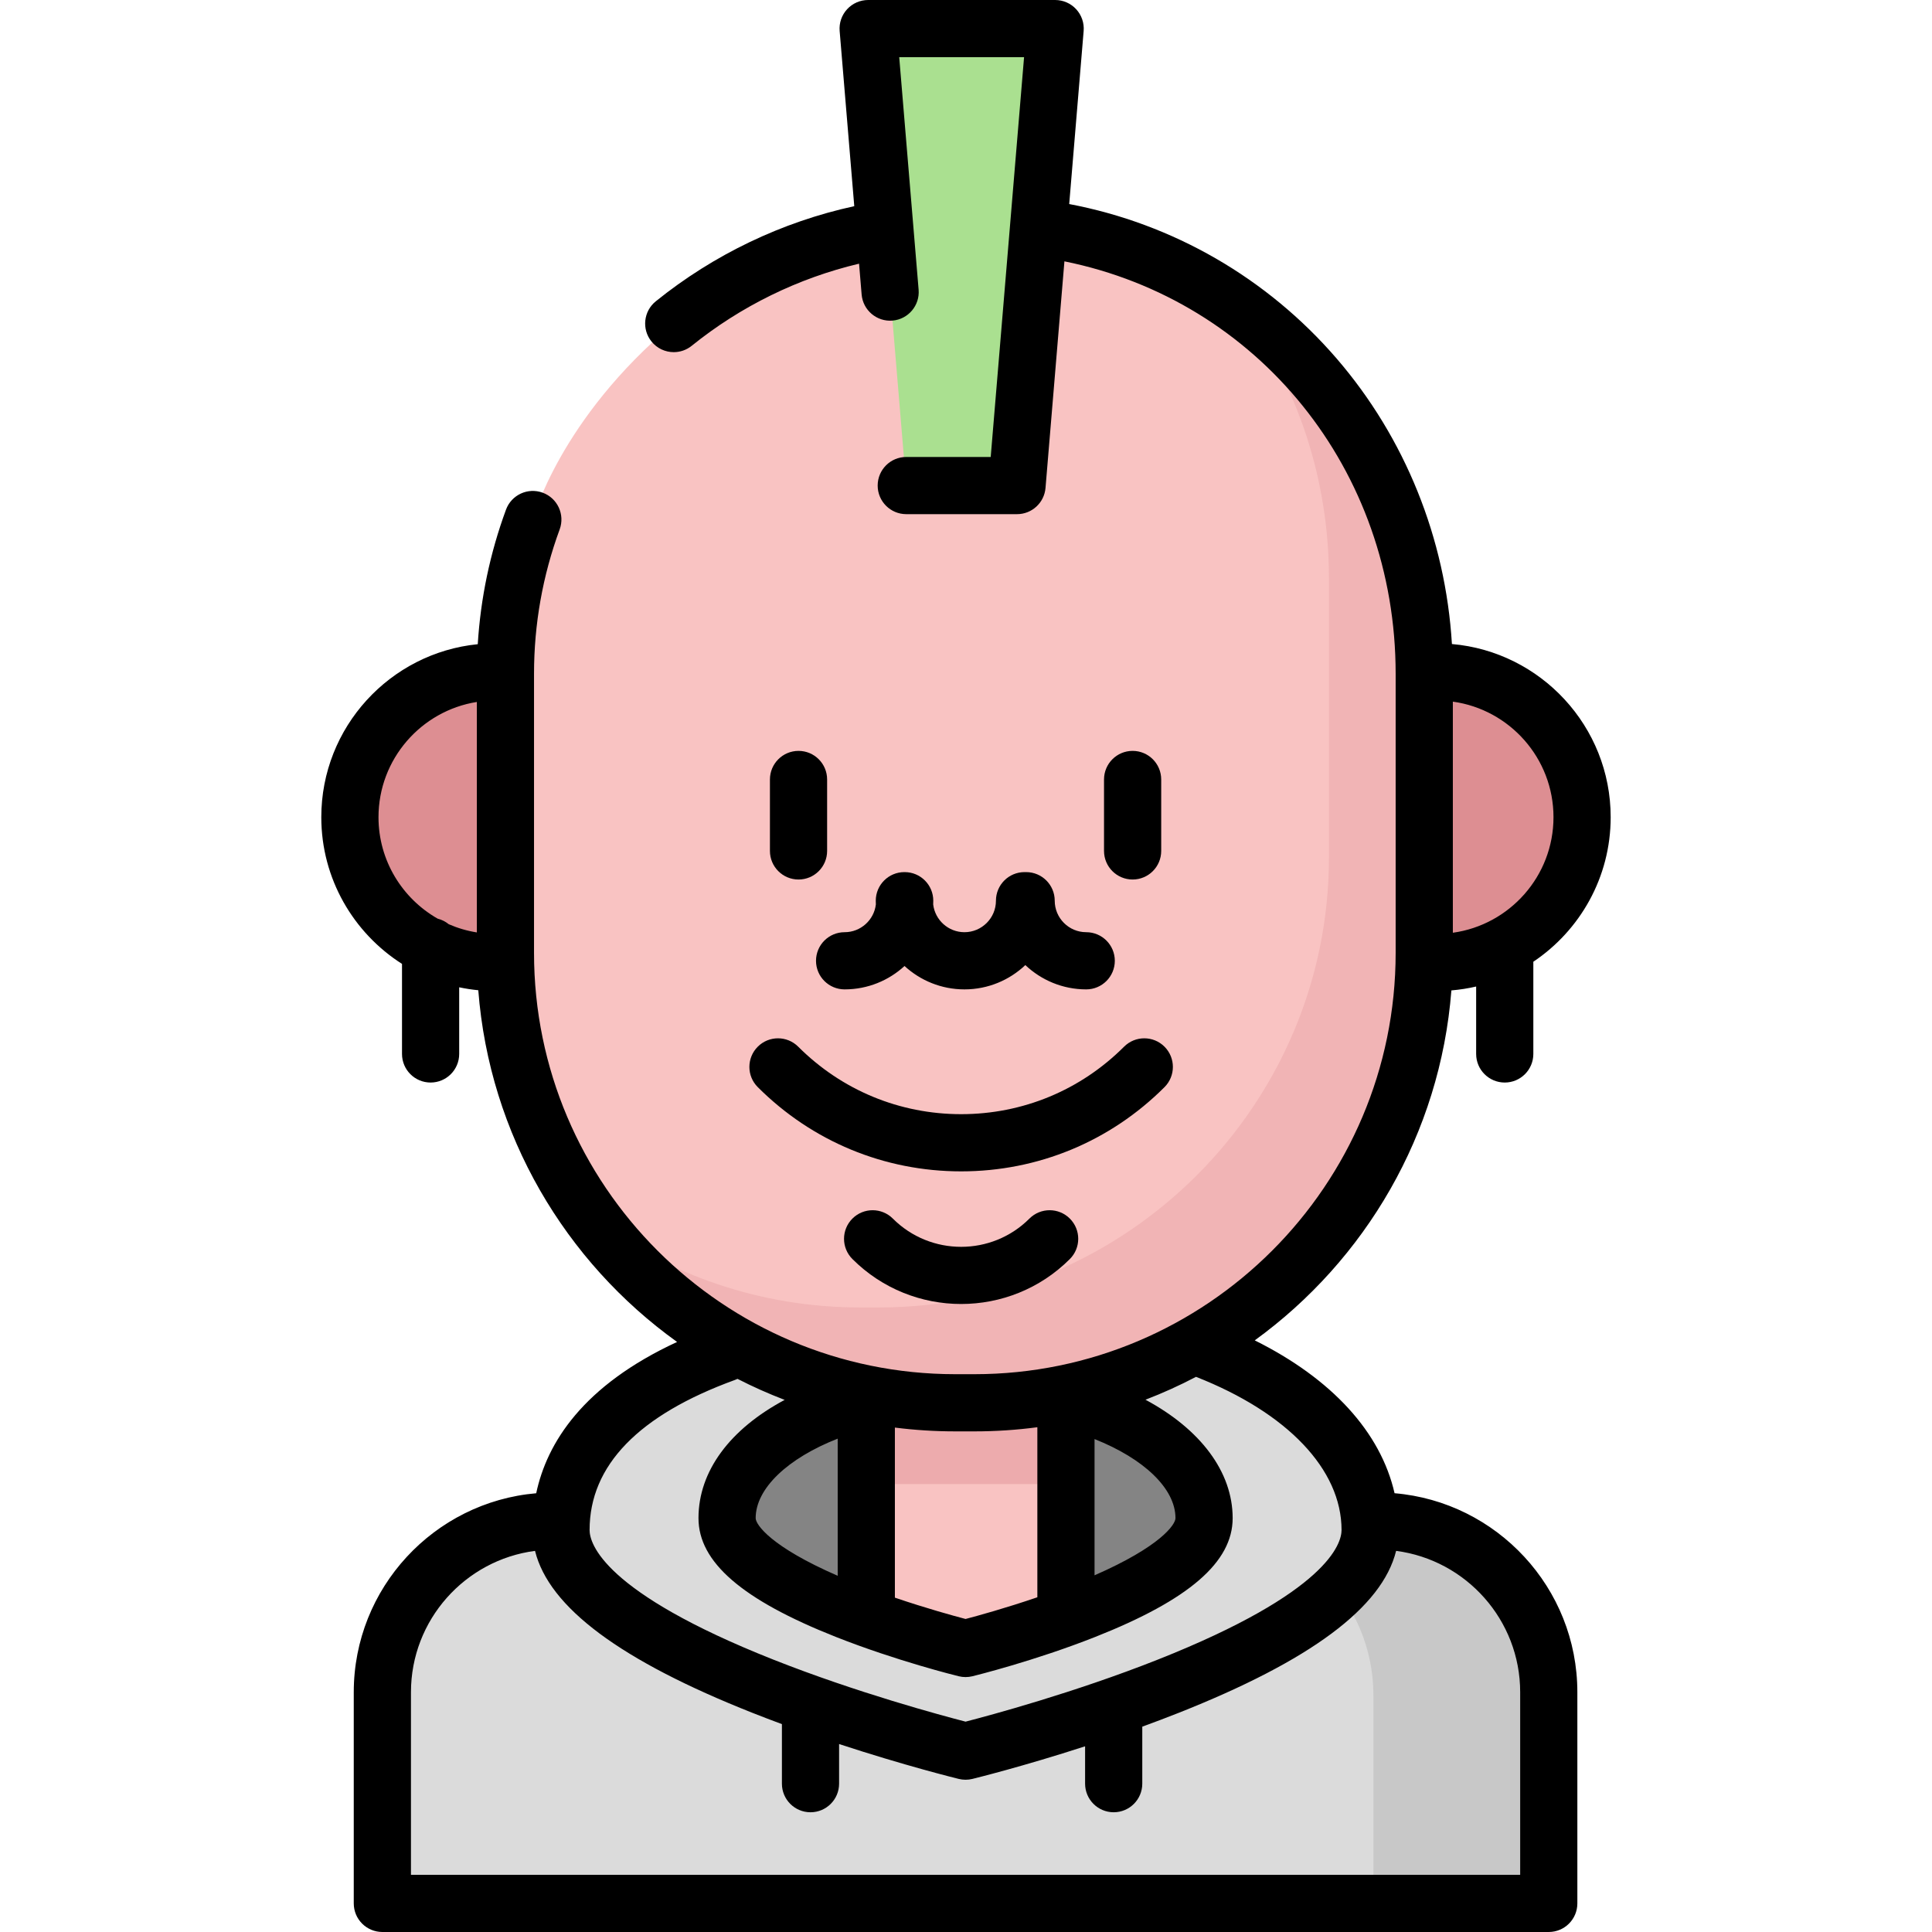 <?xml version="1.0" encoding="iso-8859-1"?>
<!-- Generator: Adobe Illustrator 19.0.0, SVG Export Plug-In . SVG Version: 6.00 Build 0)  -->
<svg xmlns="http://www.w3.org/2000/svg" xmlns:xlink="http://www.w3.org/1999/xlink" version="1.1" id="Layer_1" x="0px" y="0px" viewBox="0 0 512.001 512.001" style="enable-background:new 0 0 512.001 512.001;" xml:space="preserve">
<path style="fill:#DBDBDB;" d="M365.074,403.914c25.057,0,45.369,20.312,45.369,45.369v54.952H101.332v-54.952  c0-25.057,20.312-45.369,45.369-45.369H365.074z"/>
<path style="opacity:0.45;fill:#B2B2B2;enable-background:new    ;" d="M367.095,403.914h-48.497  c25.057,0,45.369,20.312,45.369,45.369v54.952h48.497v-54.952C412.464,424.226,392.152,403.914,367.095,403.914z"/>
<path style="fill:#DBDBDB;" d="M315.384,357.538c28.772,10.509,47.719,28.423,47.719,48.756c0,32.365-107.216,58.6-107.216,58.6  s-107.216-26.236-107.216-58.6c0-20.369,19.014-38.31,47.87-48.812L315.384,357.538z"/>
<path style="fill:#848484;" d="M280.489,371.316c22.685,5.244,38.602,17.521,38.602,31.83c0,19.078-63.204,34.545-63.204,34.545  s-63.204-15.466-63.204-34.545c0-14.225,15.73-26.441,38.201-31.736L280.489,371.316z"/>
<path style="fill:#F9C3C2;" d="M229.869,355.55v74.637c13.853,5.059,26.311,8.109,26.311,8.109s12.631-3.093,26.599-8.214V355.55  H229.869z"/>
<g>
	<rect x="229.632" y="346.146" style="opacity:0.44;fill:#DD8E92;enable-background:new    ;" width="53.212" height="47.15"/>
	<path style="fill:#DD8E92;" d="M380.769,255.065c21.263,0,38.5-17.238,38.5-38.5s-17.238-38.5-38.5-38.5H131.23   c-21.263,0-38.5,17.238-38.5,38.5s17.238,38.5,38.5,38.5H380.769z"/>
</g>
<path style="fill:#F9C3C2;" d="M178.552,85.744c15.221-12.723,34.024-21.152,54.321-24.671l43.135-0.529  c58.043,7.91,101.436,57.886,101.436,118.009v22.067v51.909c0,65.572-53.65,119.221-119.221,119.221h-5.052  c-65.572,0-119.221-53.65-119.221-119.221V200.62v-22.067c0-14.34,2.566-28.11,7.261-40.873  C141.21,137.681,148.189,111.124,178.552,85.744z"/>
<path style="opacity:0.27;fill:#DD8E92;enable-background:new    ;" d="M328.978,81.937c14.626,19.913,23.207,44.63,23.207,71.358  v22.067v51.909c0,65.572-53.65,119.221-119.221,119.221h-5.052c-26.378,0-50.824-8.687-70.628-23.335  c21.764,29.423,56.693,48.594,95.886,48.594h5.052c65.572,0,119.221-53.65,119.221-119.221v-51.909v-22.067  C377.443,138.864,358.529,103.6,328.978,81.937z"/>
<polygon style="fill:#AAE090;" points="235.896,77.41 230.069,7.578 279.628,7.578 269.525,128.679 240.173,128.679 "/>
<path d="M211.618,198.992c-4.185,0-7.578,3.393-7.578,7.578v18.936c0,4.185,3.393,7.578,7.578,7.578  c4.185,0,7.578-3.393,7.578-7.578V206.57C219.196,202.385,215.804,198.992,211.618,198.992z"/>
<path d="M300.155,233.083c4.185,0,7.578-3.393,7.578-7.578v-18.936c0-4.185-3.393-7.578-7.578-7.578s-7.578,3.393-7.578,7.578  v18.936C292.578,229.69,295.97,233.083,300.155,233.083z"/>
<path d="M369.574,395.719c-3.695-16.196-16.631-30.338-37.049-40.507c29.264-21.236,49.14-54.651,52.108-92.743  c2.237-0.187,4.426-0.534,6.562-1.03v17.868c0,4.185,3.393,7.578,7.578,7.578s7.578-3.393,7.578-7.578v-24.438  c12.35-8.275,20.497-22.354,20.497-38.302c0-24.056-18.534-43.854-42.071-45.893c-1.697-27.98-12.388-54.59-30.546-75.651  c-18.419-21.363-43.397-35.743-70.878-40.949l3.826-45.865c0.176-2.112-0.541-4.201-1.975-5.761C283.769,0.887,281.748,0,279.628,0  h-49.559c-2.12,0-4.141,0.887-5.577,2.447c-1.435,1.559-2.151,3.648-1.975,5.761l3.874,46.428  c-19.131,4.163-37.221,12.809-52.598,25.211c-3.257,2.628-3.769,7.398-1.141,10.655c1.497,1.856,3.69,2.821,5.902,2.821  c1.67,0,3.351-0.55,4.753-1.68c13.02-10.502,28.241-17.95,44.354-21.765l0.681,8.162c0.348,4.171,4.014,7.27,8.182,6.922  c4.171-0.349,7.269-4.011,6.922-8.182l-5.141-61.624h33.086l-8.84,105.946h-22.379c-4.185,0-7.578,3.393-7.578,7.578  c0,4.185,3.393,7.578,7.578,7.578h29.352c3.94,0,7.224-3.021,7.551-6.947l5.01-60.051c51.278,10.364,87.78,55.226,87.78,109.297  v73.977c0,61.561-50.083,111.644-111.644,111.644h-5.052c-61.561,0-111.644-50.083-111.644-111.644v-73.977  c0-13.129,2.286-26,6.796-38.257c1.445-3.927-0.568-8.283-4.495-9.728c-3.927-1.447-8.283,0.568-9.728,4.495  c-4.226,11.488-6.731,23.448-7.483,35.653c-23.249,2.322-41.465,21.996-41.465,45.847c0,16.328,8.545,30.689,21.389,38.875v23.866  c0,4.185,3.393,7.578,7.578,7.578s7.578-3.393,7.578-7.578v-17.661c1.656,0.35,3.343,0.611,5.059,0.777  c2.973,38.36,23.094,71.985,52.684,93.207c-25.004,11.566-34.505,26.766-37.333,40.097c-27.05,2.338-48.351,25.089-48.351,52.734  v55.962c0,4.185,3.393,7.578,7.578,7.578h309.112c4.185,0,7.578-3.393,7.578-7.578v-55.962  C418.021,420.783,396.669,398.011,369.574,395.719z M411.692,216.564c0,15.608-11.626,28.544-26.67,30.624v-61.246  C400.066,188.021,411.692,200.957,411.692,216.564z M126.371,186.027v61.076c-2.609-0.413-5.107-1.156-7.457-2.18  c-0.844-0.691-1.842-1.195-2.932-1.471c-9.351-5.325-15.676-15.378-15.676-26.885C100.307,201.167,111.621,188.365,126.371,186.027z   M290.065,381.367c13.039,5.178,21.449,13.101,21.449,20.957c0,1.718-4.019,7.53-21.449,15.15V381.367z M258.223,379.33  c5.656,0,11.225-0.378,16.687-1.099v45.064c-8.402,2.869-15.755,4.892-19.023,5.751c-3.228-0.848-10.443-2.831-18.732-5.651v-45.073  c5.247,0.664,10.592,1.007,16.016,1.007h5.052V379.33z M222,417.599c-17.67-7.681-21.739-13.547-21.739-15.275  c0-7.894,8.546-15.89,21.739-21.068V417.599z M194.779,365.696c0.23-0.084,0.454-0.18,0.67-0.283  c4.043,2.076,8.216,3.933,12.496,5.573c-14.452,7.725-22.839,18.849-22.839,31.338c0,11.649,11.563,21.65,36.392,31.472  c16.099,6.369,31.923,10.27,32.589,10.433c0.591,0.145,1.196,0.217,1.801,0.217s1.209-0.073,1.801-0.217  c0.666-0.163,16.49-4.063,32.589-10.433c24.828-9.823,36.392-19.824,36.392-31.472c0-12.343-8.619-23.605-23.104-31.382  c4.598-1.767,9.068-3.794,13.392-6.064c24.209,9.501,38.569,24.547,38.569,40.595c0,3.531-3.511,16.442-48.69,34.34  c-22.112,8.759-44.546,14.79-50.949,16.442c-6.403-1.654-28.837-7.684-50.949-16.442c-45.179-17.896-48.69-30.809-48.69-34.34  C156.248,388.384,169.212,375.001,194.779,365.696z M402.866,496.845H108.909V448.46c0-19.171,14.353-35.043,32.877-37.461  c3.713,14.995,22.681,29.1,57.705,42.957c2.587,1.023,5.168,2.008,7.723,2.953v15.784c0,4.185,3.393,7.578,7.578,7.578  c4.185,0,7.578-3.393,7.578-7.578v-10.505c17.403,5.718,30.927,9.053,31.717,9.246c0.591,0.145,1.196,0.217,1.801,0.217  s1.209-0.073,1.801-0.217c0.762-0.186,13.367-3.294,29.874-8.644v9.902c0,4.185,3.393,7.578,7.578,7.578  c4.185,0,7.578-3.393,7.578-7.578v-15.109c3.154-1.149,6.356-2.358,9.565-3.628c35.025-13.857,53.993-27.962,57.706-42.956  c18.523,2.418,32.877,18.289,32.877,37.461v48.384H402.866z"/>
<path d="M200.816,288.1c14.395,14.396,33.536,22.325,53.895,22.325s39.5-7.928,53.895-22.325c2.959-2.959,2.959-7.757,0-10.716  c-2.959-2.959-7.757-2.959-10.716,0c-11.534,11.534-26.868,17.885-43.179,17.885s-31.645-6.352-43.178-17.885  c-2.959-2.96-7.757-2.959-10.716,0C197.855,280.344,197.855,285.142,200.816,288.1z"/>
<path d="M272.807,322.941c-9.979,9.978-26.215,9.978-36.194,0c-2.959-2.959-7.757-2.959-10.716,0c-2.959,2.959-2.959,7.757,0,10.716  c7.943,7.944,18.378,11.916,28.813,11.916s20.87-3.972,28.813-11.916c2.959-2.959,2.959-7.757,0-10.716  C280.565,319.982,275.766,319.982,272.807,322.941z"/>
<path d="M223.829,247.042c-4.185,0-7.578,3.393-7.578,7.578c0,4.185,3.393,7.578,7.578,7.578c6.118,0,11.695-2.351,15.881-6.195  c4.186,3.844,9.763,6.195,15.881,6.195c6.244,0,11.922-2.452,16.135-6.438c4.213,3.986,9.891,6.438,16.135,6.438  c4.185,0,7.578-3.393,7.578-7.578c0-4.185-3.393-7.578-7.578-7.578c-4.603,0-8.348-3.744-8.348-8.348  c0-4.185-3.393-7.578-7.578-7.578c-0.071,0-0.14,0.009-0.211,0.011c-0.071-0.002-0.139-0.011-0.211-0.011  c-4.185,0-7.578,3.393-7.578,7.578c0,4.603-3.744,8.348-8.347,8.348c-4.27,0-7.796-3.225-8.284-7.366  c0.013-0.325,0.025-0.653,0.025-0.981c0-4.185-3.393-7.578-7.578-7.578c-0.015,0-0.029,0.002-0.043,0.002  c-0.015,0-0.029-0.002-0.043-0.002c-4.185,0-7.578,3.393-7.578,7.578c0,0.329,0.011,0.656,0.025,0.981  C231.625,243.818,228.099,247.042,223.829,247.042z"/>
<g>
</g>
<g>
</g>
<g>
</g>
<g>
</g>
<g>
</g>
<g>
</g>
<g>
</g>
<g>
</g>
<g>
</g>
<g>
</g>
<g>
</g>
<g>
</g>
<g>
</g>
<g>
</g>
<g>
</g>
</svg>
